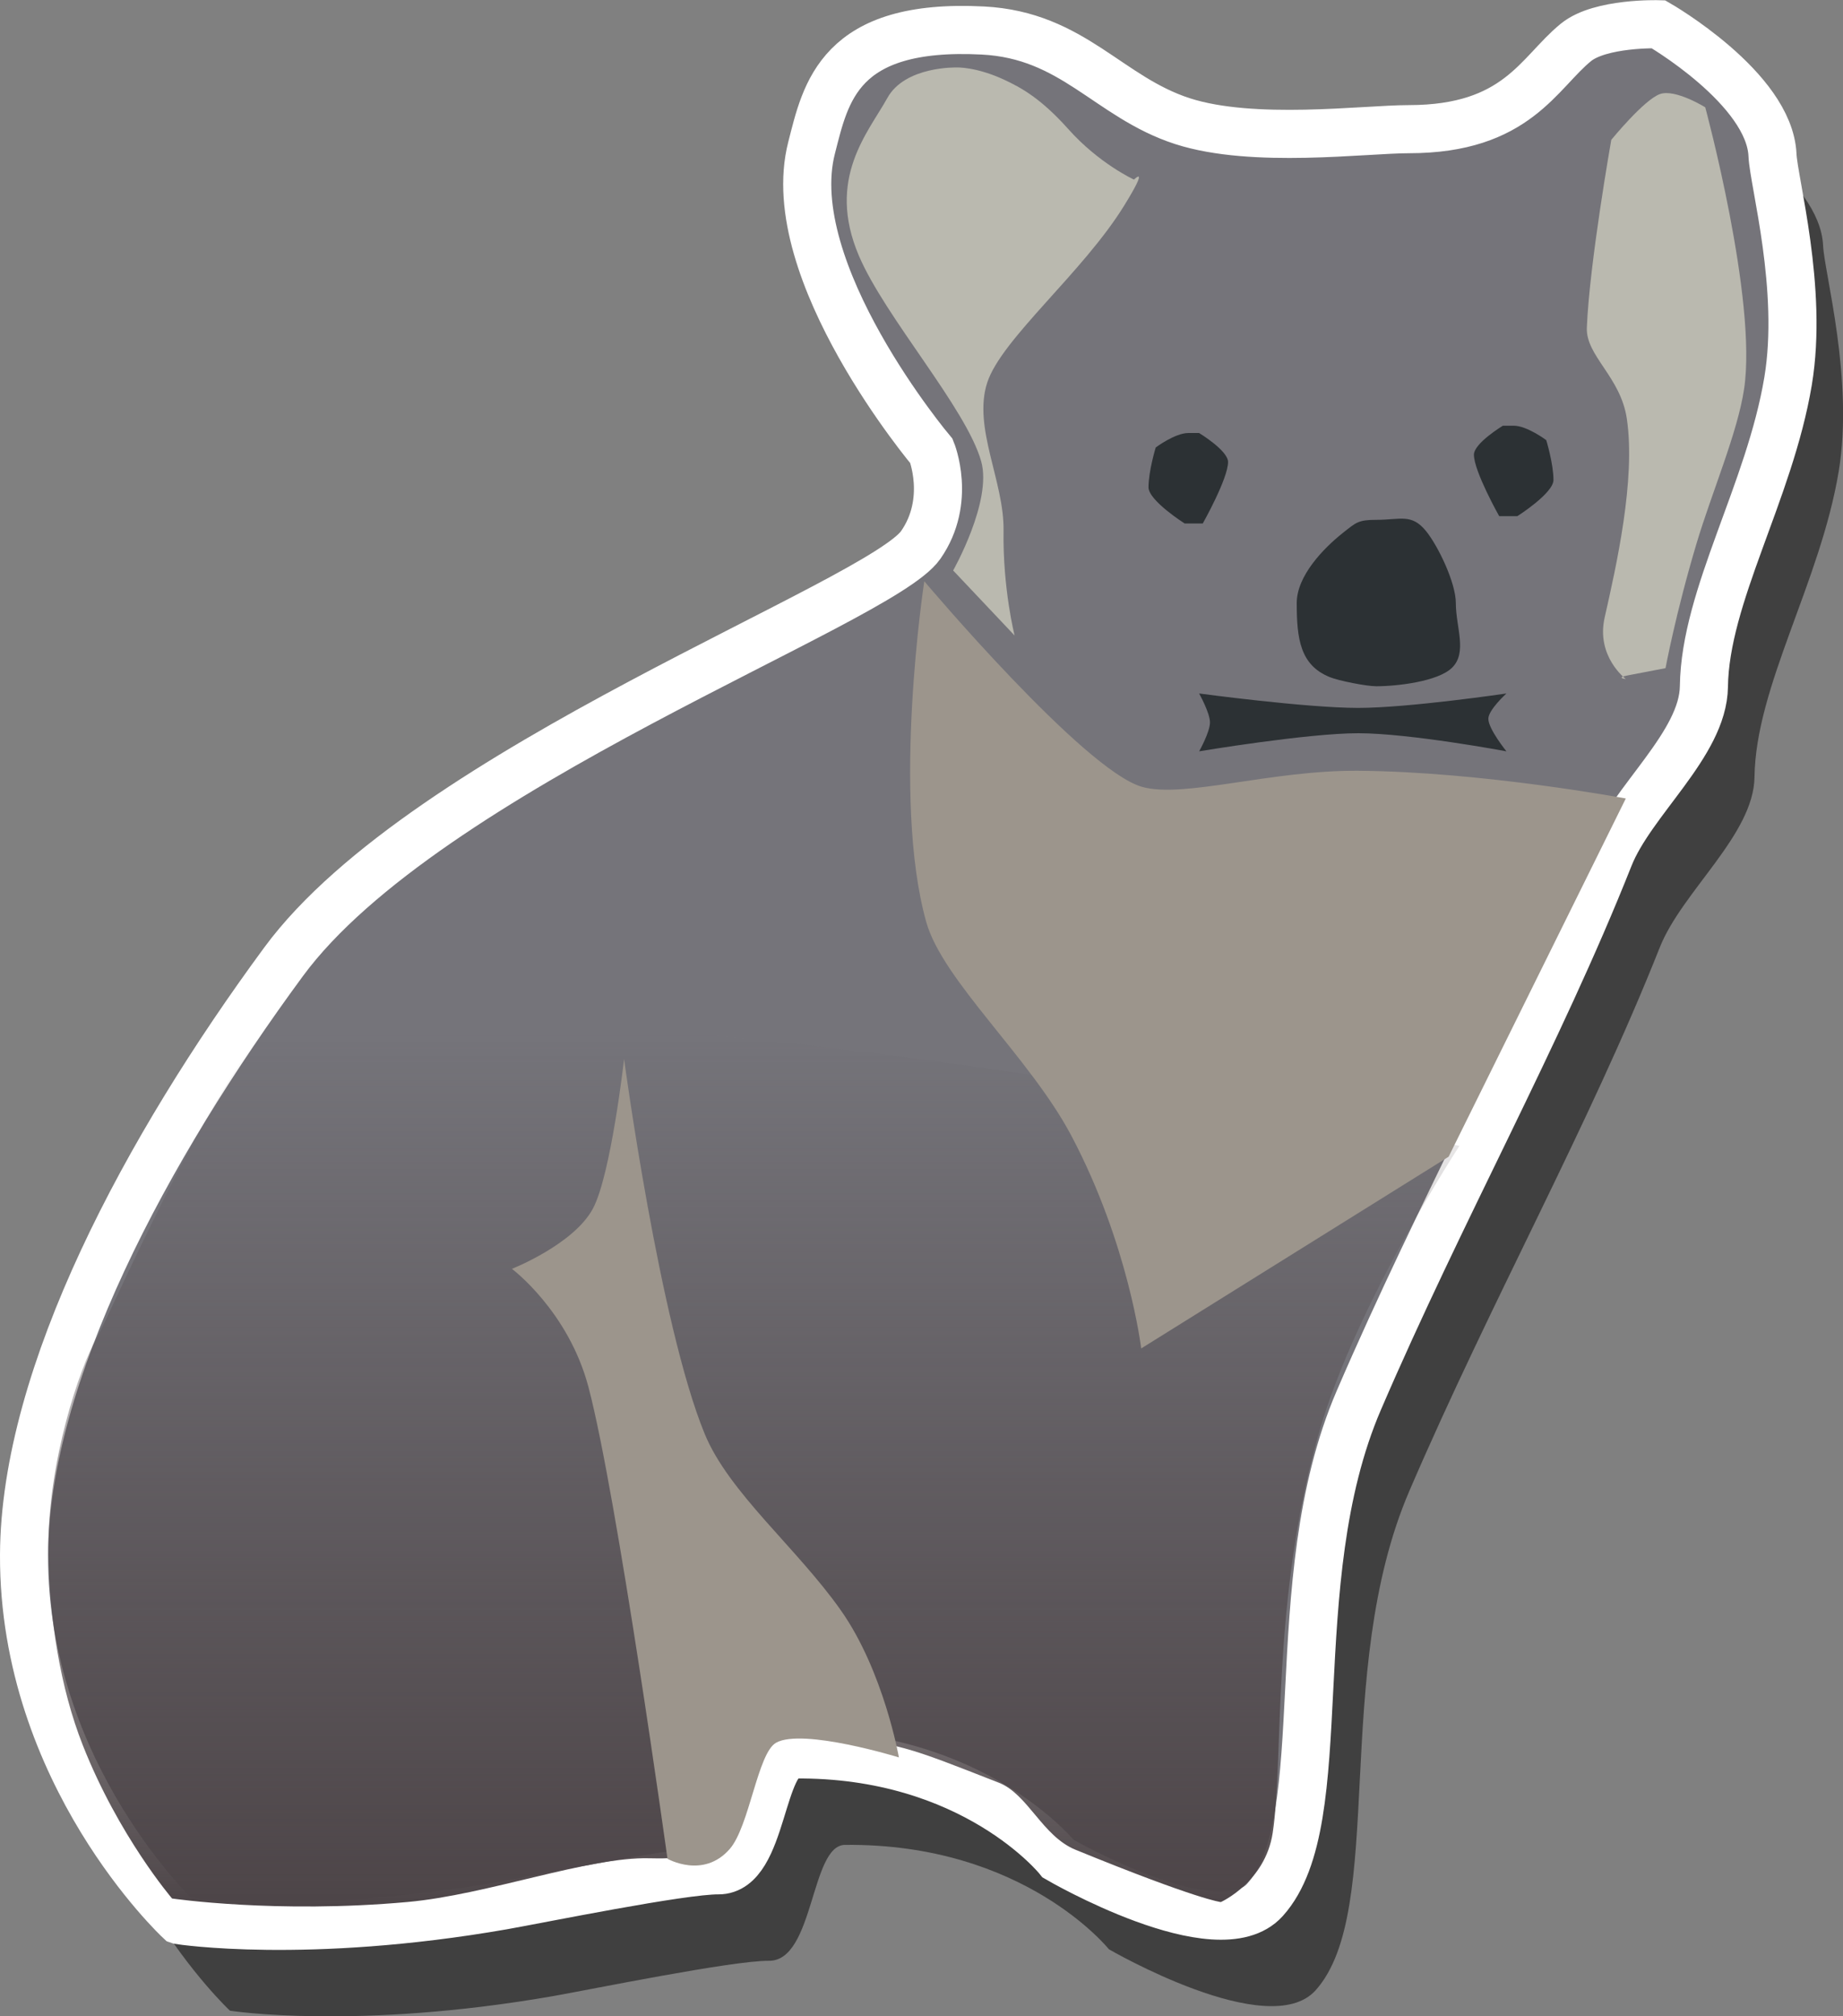 <svg version="1.1" xmlns="http://www.w3.org/2000/svg" xmlns:xlink="http://www.w3.org/1999/xlink" width="19.16" height="20.948" viewBox="0,0,19.16,20.948"><rect x="0" y="0" width="19.16" height="20.948" fill="#808080" stroke="none"/><defs><linearGradient x1="238.133" y1="180.103" x2="238.133" y2="189.209" gradientUnits="userSpaceOnUse" id="color-1"><stop offset="0" stop-color="#4d4548" stop-opacity="0"/><stop offset="1" stop-color="#4d4548"/></linearGradient></defs><g transform="translate(-230.295,-169.401)"><g data-paper-data="{&quot;isPaintingLayer&quot;:true}" fill-rule="nonzero" stroke-linecap="butt" stroke-linejoin="miter" stroke-miterlimit="10" stroke-dasharray="" stroke-dashoffset="0" style="mix-blend-mode: normal"><path d="M232.685,190.291c0,0 -1.623,-1.515 -1.614,-3.796c0.008,-1.873 1.271,-4.223 2.698,-6.161c1.479,-2.01 6.204,-3.727 6.624,-4.331c0.322,-0.462 0.112,-0.975 0.112,-0.975c0,0 -1.575,-1.869 -1.247,-3.15c0.147,-0.572 0.282,-1.297 1.78,-1.22c0.94,0.048 1.304,0.692 2.077,0.942c0.735,0.237 1.89,0.083 2.353,0.083c1.124,0 1.349,-0.587 1.737,-0.902c0.254,-0.206 0.857,-0.188 0.857,-0.188c0,0 1.155,0.664 1.186,1.359c0.012,0.281 0.322,1.389 0.162,2.349c-0.193,1.155 -0.863,2.229 -0.875,3.173c-0.008,0.6 -0.754,1.188 -0.985,1.771c-0.737,1.857 -1.75,3.664 -2.603,5.646c-0.817,1.897 -0.231,4.361 -0.975,5.189c-0.486,0.541 -2.149,-0.427 -2.149,-0.427c0,0 -0.881,-1.104 -2.745,-1.084c-0.358,0.004 -0.318,1.208 -0.789,1.204c-0.378,-0.003 -1.857,0.299 -2.244,0.367c-2.046,0.356 -3.357,0.152 -3.357,0.152z" fill-opacity="0.5" fill="#000000" stroke="none" stroke-width="0"/><path d="" fill="#75747a" stroke="none" stroke-width="0"/><path d="" fill="#75747a" stroke="#ffffff" stroke-width="0.5"/><path d="" fill="#75747a" stroke="none" stroke-width="0"/><path d="" fill="#75747a" stroke="none" stroke-width="0"/><path d="" fill="#75747a" stroke="none" stroke-width="0"/><path d="" fill="#75747a" stroke="none" stroke-width="0"/><path d="" fill="#75747a" stroke="none" stroke-width="0"/><path d="" fill="#75747a" stroke="none" stroke-width="0"/><path d="" fill="#75747a" stroke="none" stroke-width="0"/><path d="" fill="#75747a" stroke="none" stroke-width="0"/><path d="" fill="#75747a" stroke="none" stroke-width="0"/><path d="" fill="#75747a" stroke="none" stroke-width="0"/><path d="" fill="#75747a" stroke="none" stroke-width="0"/><path d="M232.159,189.351c0,0 -1.623,-1.515 -1.614,-3.796c0.008,-1.873 1.271,-4.223 2.698,-6.161c1.479,-2.01 6.204,-3.727 6.624,-4.331c0.322,-0.462 0.112,-0.975 0.112,-0.975c0,0 -1.575,-1.869 -1.247,-3.15c0.147,-0.572 0.282,-1.297 1.78,-1.22c0.94,0.048 1.304,0.692 2.077,0.942c0.735,0.237 1.89,0.083 2.353,0.083c1.124,0 1.349,-0.587 1.737,-0.902c0.254,-0.206 0.857,-0.188 0.857,-0.188c0,0 1.155,0.664 1.186,1.359c0.012,0.281 0.322,1.389 0.162,2.349c-0.193,1.155 -0.863,2.229 -0.875,3.173c-0.008,0.6 -0.754,1.188 -0.985,1.771c-0.737,1.857 -1.75,3.664 -2.603,5.646c-0.817,1.897 -0.231,4.361 -0.975,5.189c-0.486,0.541 -2.149,-0.427 -2.149,-0.427c0,0 -0.881,-1.104 -2.745,-1.084c-0.358,0.004 -0.318,1.208 -0.789,1.204c-0.378,-0.003 -1.857,0.299 -2.244,0.367c-2.046,0.356 -3.357,0.152 -3.357,0.152z" fill="#75747a" stroke="#ffffff" stroke-width="0.5"/><path d="M245.43,175.667c0,0.251 0.123,0.515 -0.041,0.673c-0.147,0.142 -0.57,0.191 -0.786,0.191c-0.103,0 -0.39,-0.057 -0.481,-0.094c-0.312,-0.124 -0.346,-0.402 -0.346,-0.771c0,-0.282 0.279,-0.569 0.478,-0.727c0.139,-0.11 0.161,-0.137 0.349,-0.137c0.253,0 0.367,-0.069 0.519,0.119c0.122,0.151 0.308,0.533 0.308,0.746z" fill="#2c3134" stroke="none" stroke-width="0"/><path d="M242.611,174.84c0,0 -0.376,-0.238 -0.376,-0.376c0,-0.169 0.075,-0.414 0.075,-0.414c0,0 0.201,-0.15 0.338,-0.15c0.138,0 0.113,0 0.113,0c0,0 0.301,0.182 0.301,0.301c0,0.173 -0.263,0.639 -0.263,0.639c0,0 0.018,0 -0.113,0c-0.144,0 -0.075,0 -0.075,0z" fill="#2c3134" stroke="none" stroke-width="0"/><path d="M245.994,174.764c-0.131,0 -0.113,0 -0.113,0c0,0 -0.263,-0.466 -0.263,-0.639c0,-0.119 0.301,-0.301 0.301,-0.301c0,0 -0.025,0 0.113,0c0.138,0 0.338,0.15 0.338,0.15c0,0 0.075,0.245 0.075,0.414c0,0.138 -0.376,0.376 -0.376,0.376c0,0 0.068,0 -0.075,0z" data-paper-data="{&quot;index&quot;:null}" fill="#2c3134" stroke="none" stroke-width="0"/><path d="M242.761,177.208c0,0 0.113,-0.201 0.113,-0.301c0,-0.1 -0.113,-0.301 -0.113,-0.301c0,0 1.113,0.15 1.654,0.15c0.523,0 1.541,-0.15 1.541,-0.15c0,0 -0.188,0.17 -0.188,0.263c0,0.106 0.188,0.338 0.188,0.338c0,0 -1.006,-0.188 -1.541,-0.188c-0.529,0 -1.654,0.188 -1.654,0.188z" fill="#2c3134" stroke="none" stroke-width="0"/><path d="M240.204,175.328c0,0 0.407,-0.718 0.292,-1.132c-0.154,-0.552 -0.998,-1.496 -1.272,-2.138c-0.342,-0.802 0.098,-1.281 0.296,-1.639c0.184,-0.333 0.722,-0.317 0.722,-0.317c0,0 0.201,-0.009 0.498,0.13c0.161,0.076 0.369,0.183 0.661,0.51c0.321,0.36 0.683,0.525 0.683,0.525c0,0 0.168,-0.167 -0.102,0.27c-0.429,0.696 -1.276,1.385 -1.424,1.84c-0.151,0.466 0.177,1.025 0.17,1.535c-0.009,0.607 0.115,1.092 0.115,1.092z" fill="#bab9af" stroke="none" stroke-width="0"/><path d="M247.197,176.456c0,0 -0.311,-0.233 -0.22,-0.638c0.121,-0.536 0.324,-1.43 0.231,-2.065c-0.064,-0.438 -0.428,-0.654 -0.416,-0.948c0.027,-0.669 0.254,-1.951 0.254,-1.951c0,0 0.342,-0.419 0.507,-0.476c0.16,-0.055 0.47,0.138 0.47,0.138c0,0 0.542,2 0.404,2.925c-0.067,0.453 -0.337,1.079 -0.495,1.608c-0.216,0.722 -0.322,1.294 -0.322,1.294c0,0 -0.261,0.05 -0.392,0.075c-0.132,0.025 -0.021,0.038 -0.021,0.038z" fill="#bab9af" stroke="none" stroke-width="0"/><path d="M232.084,189.126c0,0 -0.555,-0.647 -0.928,-1.592c-0.234,-0.592 -0.351,-1.324 -0.358,-2.017c-0.009,-0.939 0.337,-1.929 0.494,-2.198c0.149,-0.253 1.648,-3.741 2.236,-3.522c0.236,0.088 1.688,0.306 3.067,0.306c2.339,0 8.873,1.203 8.873,1.203c0,0 -1.073,1.634 -1.455,2.962c-0.506,1.757 -0.368,3.401 -0.487,4.177c-0.079,0.512 -0.539,0.718 -0.539,0.718c0,0 -0.235,-0.022 -1.512,-0.544c-0.344,-0.141 -0.493,-0.577 -0.796,-0.696c-0.955,-0.374 -1.027,-0.411 -1.872,-0.496c-0.743,-0.075 -0.86,0.673 -1.131,1.078c-0.137,0.204 -0.37,0.209 -0.631,0.203c-0.632,-0.016 -1.682,0.379 -2.51,0.454c-1.365,0.124 -2.45,-0.036 -2.45,-0.036z" fill="url(#color-1)" stroke="none" stroke-width="0"/><path d="M237.234,188.712c0,0 -0.523,-3.77 -0.821,-4.899c-0.209,-0.791 -0.796,-1.229 -0.796,-1.229c0,0 0.642,-0.253 0.842,-0.626c0.188,-0.352 0.324,-1.554 0.324,-1.554c0,0 0.369,2.751 0.837,3.892c0.25,0.611 0.961,1.189 1.416,1.835c0.447,0.633 0.604,1.529 0.604,1.529c0,0 -0.998,-0.307 -1.276,-0.153c-0.193,0.107 -0.277,0.869 -0.483,1.105c-0.275,0.314 -0.647,0.101 -0.647,0.101z" fill="#9c958c" stroke="none" stroke-width="0"/><path d="M242.159,183.411c0,0 -0.129,-1.081 -0.726,-2.21c-0.43,-0.813 -1.339,-1.613 -1.509,-2.222c-0.364,-1.299 -0.02,-3.539 -0.02,-3.539c0,0 1.657,1.964 2.263,2.136c0.433,0.123 1.338,-0.174 2.249,-0.167c1.29,0.01 2.781,0.288 2.781,0.288l-1.842,3.722z" fill="#9c958c" stroke="none" stroke-width="0"/></g></g></svg>